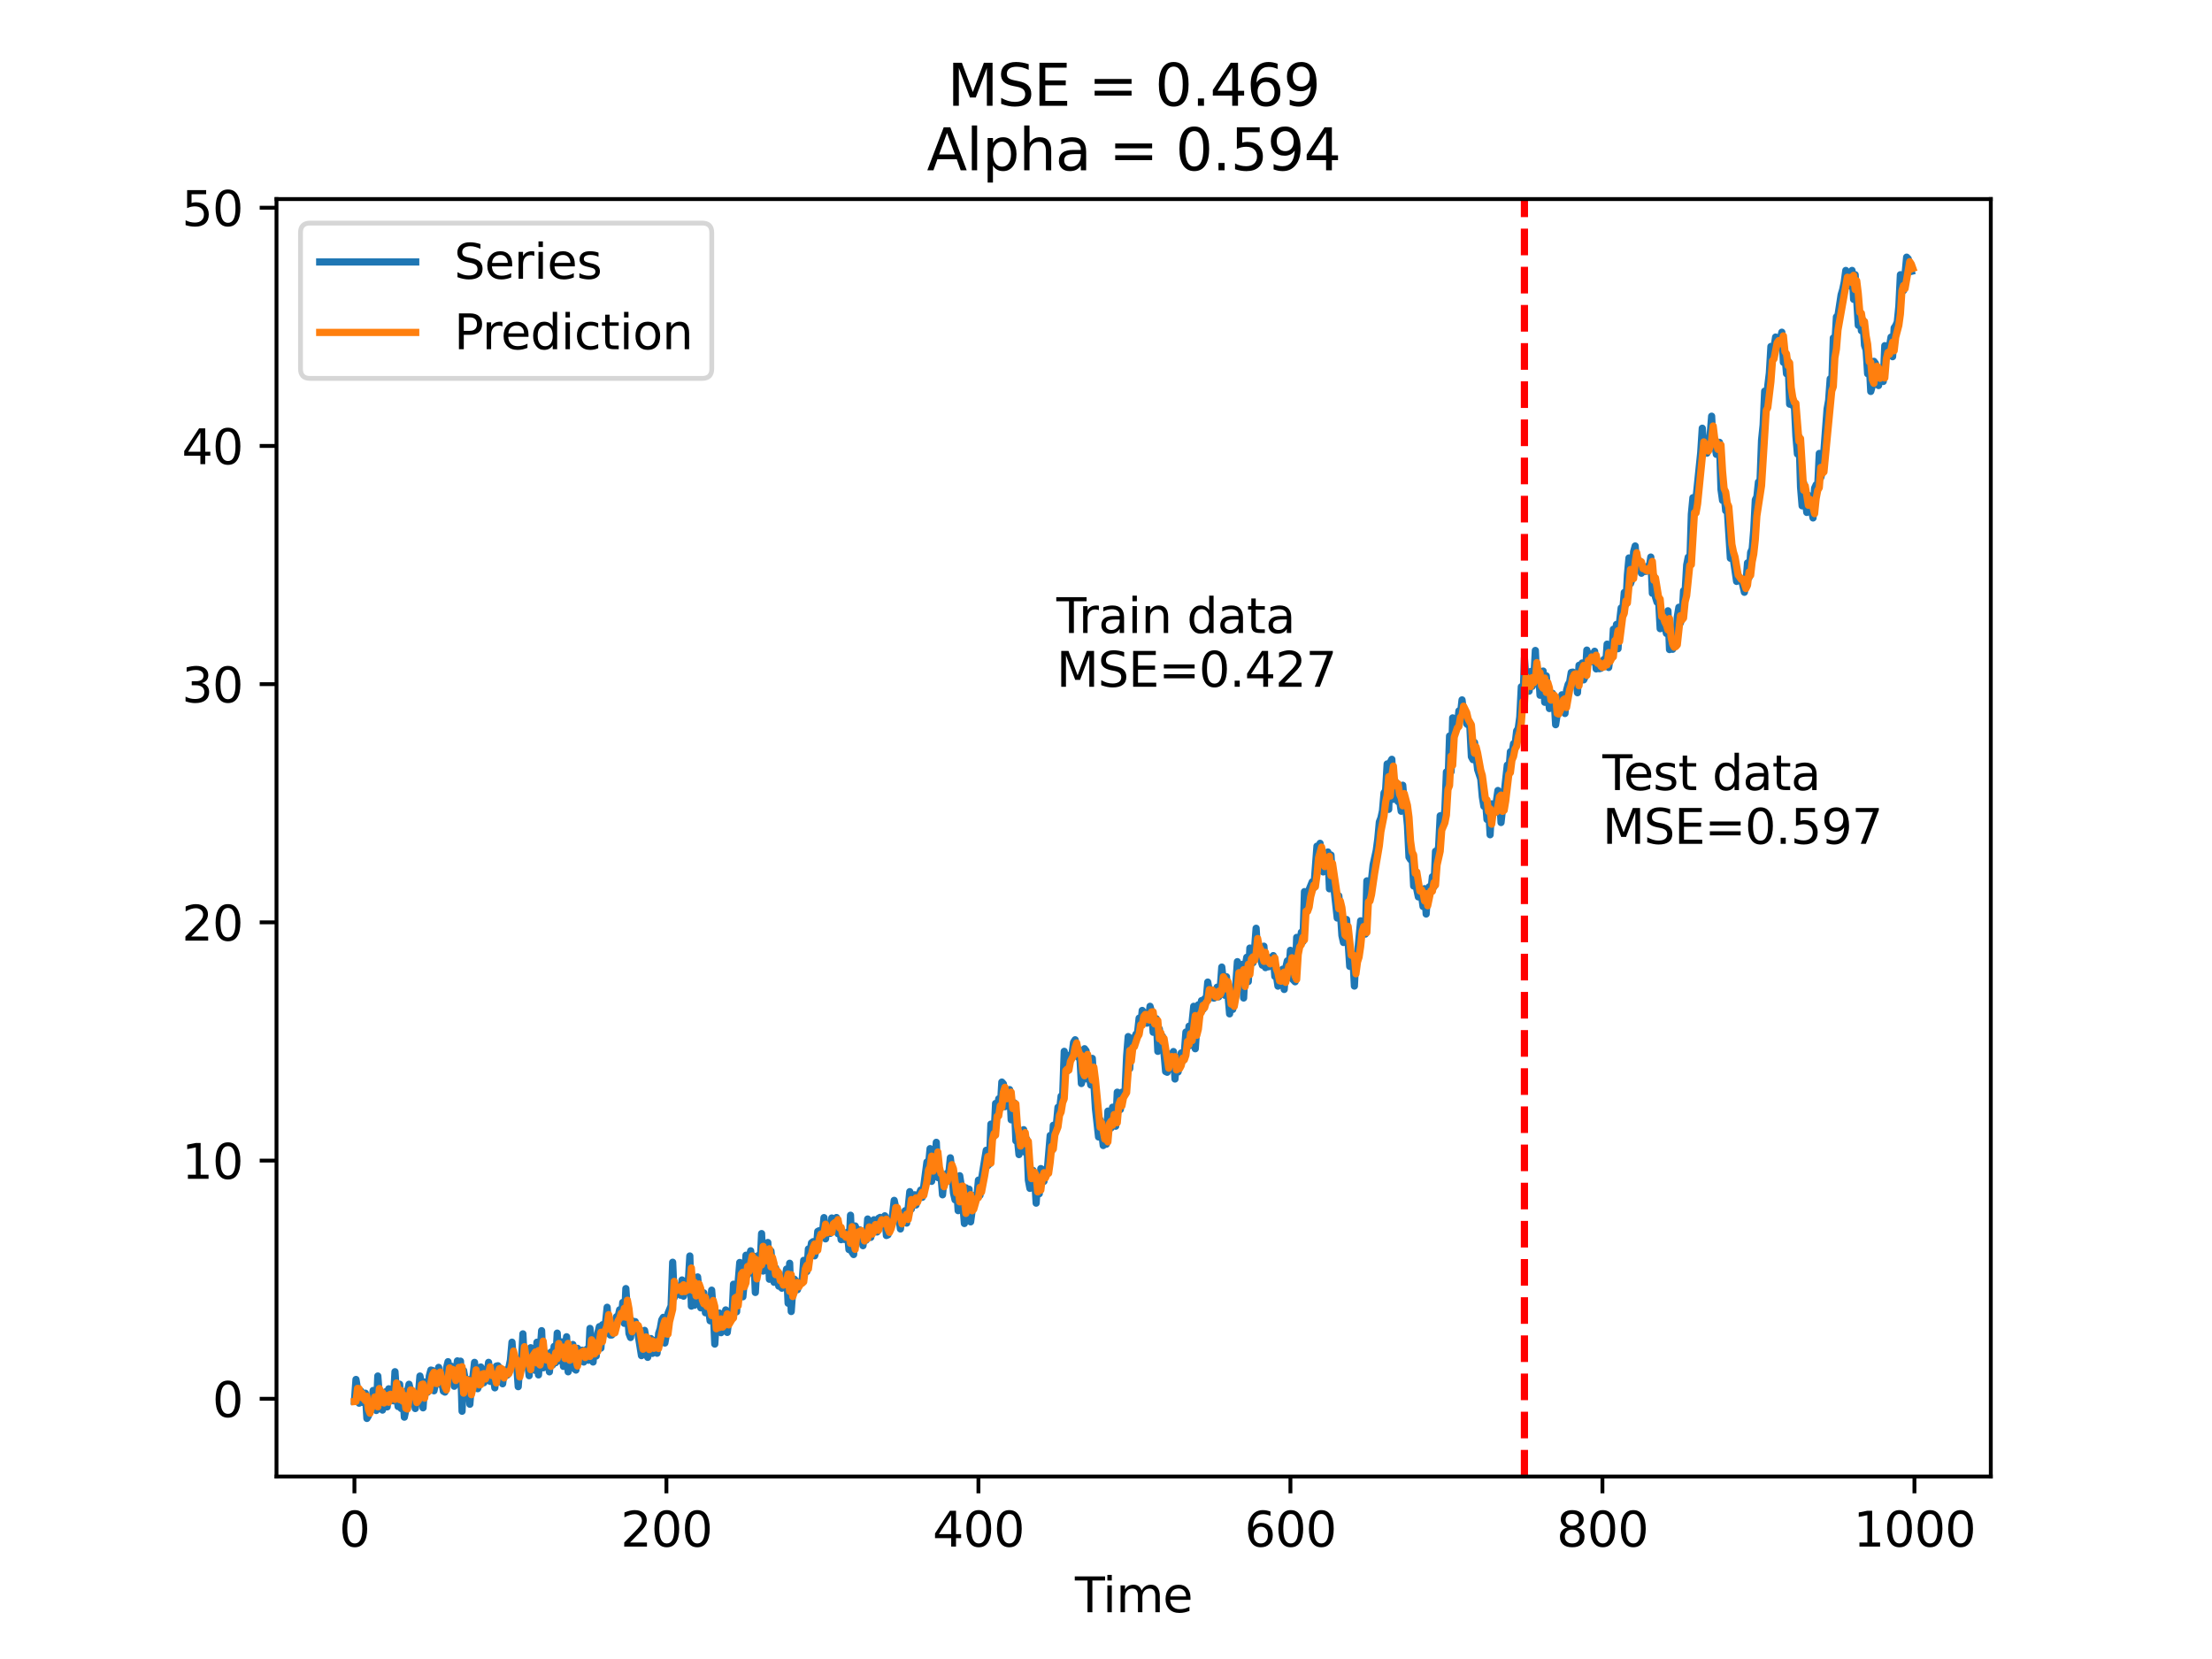 <?xml version="1.0" encoding="utf-8" standalone="no"?>
<!DOCTYPE svg PUBLIC "-//W3C//DTD SVG 1.1//EN"
  "http://www.w3.org/Graphics/SVG/1.1/DTD/svg11.dtd">
<svg xmlns:xlink="http://www.w3.org/1999/xlink" width="460.8pt" height="345.6pt" viewBox="0 0 460.8 345.6" xmlns="http://www.w3.org/2000/svg" version="1.1">
 <defs>
  <style type="text/css">*{stroke-linejoin: round; stroke-linecap: butt}</style>
 </defs>
 <g id="figure_1">
  <g id="patch_1">
   <path d="M 0 345.6 
L 460.8 345.6 
L 460.8 0 
L 0 0 
z
" style="fill: #ffffff"/>
  </g>
  <g id="axes_1">
   <g id="patch_2">
    <path d="M 57.6 307.584 
L 414.72 307.584 
L 414.72 41.472 
L 57.6 41.472 
z
" style="fill: #ffffff"/>
   </g>
   <g id="matplotlib.axis_1">
    <g id="xtick_1">
     <g id="line2d_1">
      <defs>
       <path id="mbcb02aef95" d="M 0 0 
L 0 3.5 
" style="stroke: #000000; stroke-width: 0.8"/>
      </defs>
      <g>
       <use xlink:href="#mbcb02aef95" x="73.833" y="307.584" style="stroke: #000000; stroke-width: 0.8"/>
      </g>
     </g>
     <g id="text_1">
      <!-- 0 -->
      <g transform="translate(70.651 322.182) scale(0.1 -0.1)">
       <defs>
        <path id="DejaVuSans-30" d="M 2034 4250 
Q 1547 4250 1301 3770 
Q 1056 3291 1056 2328 
Q 1056 1369 1301 889 
Q 1547 409 2034 409 
Q 2525 409 2770 889 
Q 3016 1369 3016 2328 
Q 3016 3291 2770 3770 
Q 2525 4250 2034 4250 
z
M 2034 4750 
Q 2819 4750 3233 4129 
Q 3647 3509 3647 2328 
Q 3647 1150 3233 529 
Q 2819 -91 2034 -91 
Q 1250 -91 836 529 
Q 422 1150 422 2328 
Q 422 3509 836 4129 
Q 1250 4750 2034 4750 
z
" transform="scale(0.016)"/>
       </defs>
       <use xlink:href="#DejaVuSans-30"/>
      </g>
     </g>
    </g>
    <g id="xtick_2">
     <g id="line2d_2">
      <g>
       <use xlink:href="#mbcb02aef95" x="138.829" y="307.584" style="stroke: #000000; stroke-width: 0.8"/>
      </g>
     </g>
     <g id="text_2">
      <!-- 200 -->
      <g transform="translate(129.285 322.182) scale(0.1 -0.1)">
       <defs>
        <path id="DejaVuSans-32" d="M 1228 531 
L 3431 531 
L 3431 0 
L 469 0 
L 469 531 
Q 828 903 1448 1529 
Q 2069 2156 2228 2338 
Q 2531 2678 2651 2914 
Q 2772 3150 2772 3378 
Q 2772 3750 2511 3984 
Q 2250 4219 1831 4219 
Q 1534 4219 1204 4116 
Q 875 4013 500 3803 
L 500 4441 
Q 881 4594 1212 4672 
Q 1544 4750 1819 4750 
Q 2544 4750 2975 4387 
Q 3406 4025 3406 3419 
Q 3406 3131 3298 2873 
Q 3191 2616 2906 2266 
Q 2828 2175 2409 1742 
Q 1991 1309 1228 531 
z
" transform="scale(0.016)"/>
       </defs>
       <use xlink:href="#DejaVuSans-32"/>
       <use xlink:href="#DejaVuSans-30" x="63.623"/>
       <use xlink:href="#DejaVuSans-30" x="127.246"/>
      </g>
     </g>
    </g>
    <g id="xtick_3">
     <g id="line2d_3">
      <g>
       <use xlink:href="#mbcb02aef95" x="203.825" y="307.584" style="stroke: #000000; stroke-width: 0.8"/>
      </g>
     </g>
     <g id="text_3">
      <!-- 400 -->
      <g transform="translate(194.281 322.182) scale(0.1 -0.1)">
       <defs>
        <path id="DejaVuSans-34" d="M 2419 4116 
L 825 1625 
L 2419 1625 
L 2419 4116 
z
M 2253 4666 
L 3047 4666 
L 3047 1625 
L 3713 1625 
L 3713 1100 
L 3047 1100 
L 3047 0 
L 2419 0 
L 2419 1100 
L 313 1100 
L 313 1709 
L 2253 4666 
z
" transform="scale(0.016)"/>
       </defs>
       <use xlink:href="#DejaVuSans-34"/>
       <use xlink:href="#DejaVuSans-30" x="63.623"/>
       <use xlink:href="#DejaVuSans-30" x="127.246"/>
      </g>
     </g>
    </g>
    <g id="xtick_4">
     <g id="line2d_4">
      <g>
       <use xlink:href="#mbcb02aef95" x="268.82" y="307.584" style="stroke: #000000; stroke-width: 0.8"/>
      </g>
     </g>
     <g id="text_4">
      <!-- 600 -->
      <g transform="translate(259.277 322.182) scale(0.1 -0.1)">
       <defs>
        <path id="DejaVuSans-36" d="M 2113 2584 
Q 1688 2584 1439 2293 
Q 1191 2003 1191 1497 
Q 1191 994 1439 701 
Q 1688 409 2113 409 
Q 2538 409 2786 701 
Q 3034 994 3034 1497 
Q 3034 2003 2786 2293 
Q 2538 2584 2113 2584 
z
M 3366 4563 
L 3366 3988 
Q 3128 4100 2886 4159 
Q 2644 4219 2406 4219 
Q 1781 4219 1451 3797 
Q 1122 3375 1075 2522 
Q 1259 2794 1537 2939 
Q 1816 3084 2150 3084 
Q 2853 3084 3261 2657 
Q 3669 2231 3669 1497 
Q 3669 778 3244 343 
Q 2819 -91 2113 -91 
Q 1303 -91 875 529 
Q 447 1150 447 2328 
Q 447 3434 972 4092 
Q 1497 4750 2381 4750 
Q 2619 4750 2861 4703 
Q 3103 4656 3366 4563 
z
" transform="scale(0.016)"/>
       </defs>
       <use xlink:href="#DejaVuSans-36"/>
       <use xlink:href="#DejaVuSans-30" x="63.623"/>
       <use xlink:href="#DejaVuSans-30" x="127.246"/>
      </g>
     </g>
    </g>
    <g id="xtick_5">
     <g id="line2d_5">
      <g>
       <use xlink:href="#mbcb02aef95" x="333.816" y="307.584" style="stroke: #000000; stroke-width: 0.8"/>
      </g>
     </g>
     <g id="text_5">
      <!-- 800 -->
      <g transform="translate(324.273 322.182) scale(0.1 -0.1)">
       <defs>
        <path id="DejaVuSans-38" d="M 2034 2216 
Q 1584 2216 1326 1975 
Q 1069 1734 1069 1313 
Q 1069 891 1326 650 
Q 1584 409 2034 409 
Q 2484 409 2743 651 
Q 3003 894 3003 1313 
Q 3003 1734 2745 1975 
Q 2488 2216 2034 2216 
z
M 1403 2484 
Q 997 2584 770 2862 
Q 544 3141 544 3541 
Q 544 4100 942 4425 
Q 1341 4750 2034 4750 
Q 2731 4750 3128 4425 
Q 3525 4100 3525 3541 
Q 3525 3141 3298 2862 
Q 3072 2584 2669 2484 
Q 3125 2378 3379 2068 
Q 3634 1759 3634 1313 
Q 3634 634 3220 271 
Q 2806 -91 2034 -91 
Q 1263 -91 848 271 
Q 434 634 434 1313 
Q 434 1759 690 2068 
Q 947 2378 1403 2484 
z
M 1172 3481 
Q 1172 3119 1398 2916 
Q 1625 2713 2034 2713 
Q 2441 2713 2670 2916 
Q 2900 3119 2900 3481 
Q 2900 3844 2670 4047 
Q 2441 4250 2034 4250 
Q 1625 4250 1398 4047 
Q 1172 3844 1172 3481 
z
" transform="scale(0.016)"/>
       </defs>
       <use xlink:href="#DejaVuSans-38"/>
       <use xlink:href="#DejaVuSans-30" x="63.623"/>
       <use xlink:href="#DejaVuSans-30" x="127.246"/>
      </g>
     </g>
    </g>
    <g id="xtick_6">
     <g id="line2d_6">
      <g>
       <use xlink:href="#mbcb02aef95" x="398.812" y="307.584" style="stroke: #000000; stroke-width: 0.8"/>
      </g>
     </g>
     <g id="text_6">
      <!-- 1000 -->
      <g transform="translate(386.087 322.182) scale(0.1 -0.1)">
       <defs>
        <path id="DejaVuSans-31" d="M 794 531 
L 1825 531 
L 1825 4091 
L 703 3866 
L 703 4441 
L 1819 4666 
L 2450 4666 
L 2450 531 
L 3481 531 
L 3481 0 
L 794 0 
L 794 531 
z
" transform="scale(0.016)"/>
       </defs>
       <use xlink:href="#DejaVuSans-31"/>
       <use xlink:href="#DejaVuSans-30" x="63.623"/>
       <use xlink:href="#DejaVuSans-30" x="127.246"/>
       <use xlink:href="#DejaVuSans-30" x="190.869"/>
      </g>
     </g>
    </g>
    <g id="text_7">
     <!-- Time -->
     <g transform="translate(223.926 335.861) scale(0.1 -0.1)">
      <defs>
       <path id="DejaVuSans-54" d="M -19 4666 
L 3928 4666 
L 3928 4134 
L 2272 4134 
L 2272 0 
L 1638 0 
L 1638 4134 
L -19 4134 
L -19 4666 
z
" transform="scale(0.016)"/>
       <path id="DejaVuSans-69" d="M 603 3500 
L 1178 3500 
L 1178 0 
L 603 0 
L 603 3500 
z
M 603 4863 
L 1178 4863 
L 1178 4134 
L 603 4134 
L 603 4863 
z
" transform="scale(0.016)"/>
       <path id="DejaVuSans-6d" d="M 3328 2828 
Q 3544 3216 3844 3400 
Q 4144 3584 4550 3584 
Q 5097 3584 5394 3201 
Q 5691 2819 5691 2113 
L 5691 0 
L 5113 0 
L 5113 2094 
Q 5113 2597 4934 2840 
Q 4756 3084 4391 3084 
Q 3944 3084 3684 2787 
Q 3425 2491 3425 1978 
L 3425 0 
L 2847 0 
L 2847 2094 
Q 2847 2600 2669 2842 
Q 2491 3084 2119 3084 
Q 1678 3084 1418 2786 
Q 1159 2488 1159 1978 
L 1159 0 
L 581 0 
L 581 3500 
L 1159 3500 
L 1159 2956 
Q 1356 3278 1631 3431 
Q 1906 3584 2284 3584 
Q 2666 3584 2933 3390 
Q 3200 3197 3328 2828 
z
" transform="scale(0.016)"/>
       <path id="DejaVuSans-65" d="M 3597 1894 
L 3597 1613 
L 953 1613 
Q 991 1019 1311 708 
Q 1631 397 2203 397 
Q 2534 397 2845 478 
Q 3156 559 3463 722 
L 3463 178 
Q 3153 47 2828 -22 
Q 2503 -91 2169 -91 
Q 1331 -91 842 396 
Q 353 884 353 1716 
Q 353 2575 817 3079 
Q 1281 3584 2069 3584 
Q 2775 3584 3186 3129 
Q 3597 2675 3597 1894 
z
M 3022 2063 
Q 3016 2534 2758 2815 
Q 2500 3097 2075 3097 
Q 1594 3097 1305 2825 
Q 1016 2553 972 2059 
L 3022 2063 
z
" transform="scale(0.016)"/>
      </defs>
      <use xlink:href="#DejaVuSans-54"/>
      <use xlink:href="#DejaVuSans-69" x="57.959"/>
      <use xlink:href="#DejaVuSans-6d" x="85.742"/>
      <use xlink:href="#DejaVuSans-65" x="183.154"/>
     </g>
    </g>
   </g>
   <g id="matplotlib.axis_2">
    <g id="ytick_1">
     <g id="line2d_7">
      <defs>
       <path id="me5179b328b" d="M 0 0 
L -3.5 0 
" style="stroke: #000000; stroke-width: 0.8"/>
      </defs>
      <g>
       <use xlink:href="#me5179b328b" x="57.6" y="291.391" style="stroke: #000000; stroke-width: 0.8"/>
      </g>
     </g>
     <g id="text_8">
      <!-- 0 -->
      <g transform="translate(44.237 295.19) scale(0.1 -0.1)">
       <use xlink:href="#DejaVuSans-30"/>
      </g>
     </g>
    </g>
    <g id="ytick_2">
     <g id="line2d_8">
      <g>
       <use xlink:href="#me5179b328b" x="57.6" y="241.767" style="stroke: #000000; stroke-width: 0.8"/>
      </g>
     </g>
     <g id="text_9">
      <!-- 10 -->
      <g transform="translate(37.875 245.567) scale(0.1 -0.1)">
       <use xlink:href="#DejaVuSans-31"/>
       <use xlink:href="#DejaVuSans-30" x="63.623"/>
      </g>
     </g>
    </g>
    <g id="ytick_3">
     <g id="line2d_9">
      <g>
       <use xlink:href="#me5179b328b" x="57.6" y="192.144" style="stroke: #000000; stroke-width: 0.8"/>
      </g>
     </g>
     <g id="text_10">
      <!-- 20 -->
      <g transform="translate(37.875 195.943) scale(0.1 -0.1)">
       <use xlink:href="#DejaVuSans-32"/>
       <use xlink:href="#DejaVuSans-30" x="63.623"/>
      </g>
     </g>
    </g>
    <g id="ytick_4">
     <g id="line2d_10">
      <g>
       <use xlink:href="#me5179b328b" x="57.6" y="142.52" style="stroke: #000000; stroke-width: 0.8"/>
      </g>
     </g>
     <g id="text_11">
      <!-- 30 -->
      <g transform="translate(37.875 146.32) scale(0.1 -0.1)">
       <defs>
        <path id="DejaVuSans-33" d="M 2597 2516 
Q 3050 2419 3304 2112 
Q 3559 1806 3559 1356 
Q 3559 666 3084 287 
Q 2609 -91 1734 -91 
Q 1441 -91 1130 -33 
Q 819 25 488 141 
L 488 750 
Q 750 597 1062 519 
Q 1375 441 1716 441 
Q 2309 441 2620 675 
Q 2931 909 2931 1356 
Q 2931 1769 2642 2001 
Q 2353 2234 1838 2234 
L 1294 2234 
L 1294 2753 
L 1863 2753 
Q 2328 2753 2575 2939 
Q 2822 3125 2822 3475 
Q 2822 3834 2567 4026 
Q 2313 4219 1838 4219 
Q 1578 4219 1281 4162 
Q 984 4106 628 3988 
L 628 4550 
Q 988 4650 1302 4700 
Q 1616 4750 1894 4750 
Q 2613 4750 3031 4423 
Q 3450 4097 3450 3541 
Q 3450 3153 3228 2886 
Q 3006 2619 2597 2516 
z
" transform="scale(0.016)"/>
       </defs>
       <use xlink:href="#DejaVuSans-33"/>
       <use xlink:href="#DejaVuSans-30" x="63.623"/>
      </g>
     </g>
    </g>
    <g id="ytick_5">
     <g id="line2d_11">
      <g>
       <use xlink:href="#me5179b328b" x="57.6" y="92.897" style="stroke: #000000; stroke-width: 0.8"/>
      </g>
     </g>
     <g id="text_12">
      <!-- 40 -->
      <g transform="translate(37.875 96.696) scale(0.1 -0.1)">
       <use xlink:href="#DejaVuSans-34"/>
       <use xlink:href="#DejaVuSans-30" x="63.623"/>
      </g>
     </g>
    </g>
    <g id="ytick_6">
     <g id="line2d_12">
      <g>
       <use xlink:href="#me5179b328b" x="57.6" y="43.273" style="stroke: #000000; stroke-width: 0.8"/>
      </g>
     </g>
     <g id="text_13">
      <!-- 50 -->
      <g transform="translate(37.875 47.073) scale(0.1 -0.1)">
       <defs>
        <path id="DejaVuSans-35" d="M 691 4666 
L 3169 4666 
L 3169 4134 
L 1269 4134 
L 1269 2991 
Q 1406 3038 1543 3061 
Q 1681 3084 1819 3084 
Q 2600 3084 3056 2656 
Q 3513 2228 3513 1497 
Q 3513 744 3044 326 
Q 2575 -91 1722 -91 
Q 1428 -91 1123 -41 
Q 819 9 494 109 
L 494 744 
Q 775 591 1075 516 
Q 1375 441 1709 441 
Q 2250 441 2565 725 
Q 2881 1009 2881 1497 
Q 2881 1984 2565 2268 
Q 2250 2553 1709 2553 
Q 1456 2553 1204 2497 
Q 953 2441 691 2322 
L 691 4666 
z
" transform="scale(0.016)"/>
       </defs>
       <use xlink:href="#DejaVuSans-35"/>
       <use xlink:href="#DejaVuSans-30" x="63.623"/>
      </g>
     </g>
    </g>
   </g>
   <g id="line2d_13">
    <path d="M 73.833 291.921 
L 74.158 287.364 
L 74.483 289.313 
L 74.808 292.312 
L 75.133 289.725 
L 75.458 292.141 
L 75.783 292.064 
L 76.108 290.224 
L 76.433 295.488 
L 76.758 294.939 
L 77.083 291.975 
L 77.408 293.019 
L 77.732 289.658 
L 78.057 292.631 
L 78.382 293.83 
L 78.707 286.646 
L 79.032 290.809 
L 79.357 290.058 
L 79.682 293.747 
L 80.332 289.937 
L 80.657 293.079 
L 80.982 289.31 
L 81.307 291.755 
L 81.632 291.015 
L 81.957 291.811 
L 82.282 285.748 
L 82.607 290.4 
L 82.932 293.009 
L 83.257 288.354 
L 83.582 293.424 
L 83.907 289.866 
L 84.232 295.223 
L 84.557 293.618 
L 84.882 289.78 
L 85.207 288.366 
L 85.532 289.687 
L 85.857 290.296 
L 86.182 290.637 
L 86.507 293.423 
L 86.832 291.392 
L 87.157 290.587 
L 87.482 286.649 
L 87.807 288.238 
L 88.132 293.277 
L 88.457 287.908 
L 88.782 289.476 
L 89.107 290.01 
L 89.432 286.627 
L 89.757 285.409 
L 90.082 285.488 
L 90.407 289.726 
L 91.382 284.85 
L 91.707 288.37 
L 92.032 287.573 
L 92.357 289.808 
L 92.682 290 
L 93.007 285.004 
L 93.331 283.661 
L 93.656 287.225 
L 93.981 284.591 
L 94.306 286.23 
L 94.631 288.783 
L 95.281 283.492 
L 95.606 287.462 
L 95.931 283.553 
L 96.256 293.992 
L 96.581 285.501 
L 96.906 287.362 
L 97.231 288.344 
L 97.556 287.383 
L 97.881 292.534 
L 98.206 288.122 
L 98.531 286.647 
L 98.856 283.803 
L 99.181 288.674 
L 99.506 289.293 
L 99.831 288.415 
L 100.156 284.765 
L 100.481 286.073 
L 100.806 288.044 
L 101.131 285.287 
L 101.456 286.143 
L 101.781 283.799 
L 102.106 287.761 
L 102.431 286.65 
L 102.756 286.63 
L 103.081 289.114 
L 103.406 284.581 
L 103.731 284.511 
L 104.381 285.459 
L 104.706 288.267 
L 105.031 285.689 
L 105.356 285.4 
L 105.681 286.456 
L 106.331 283.328 
L 106.656 279.597 
L 106.981 283.797 
L 107.306 283.549 
L 107.631 284.333 
L 107.956 288.871 
L 108.281 284.135 
L 108.606 283.876 
L 108.931 277.863 
L 109.255 284.395 
L 109.58 283.102 
L 109.905 283.86 
L 110.23 286.586 
L 110.555 280.751 
L 110.88 281.611 
L 111.205 281.393 
L 111.53 285.481 
L 111.855 279.605 
L 112.18 286.418 
L 112.83 277.201 
L 113.155 284.942 
L 113.48 283.74 
L 113.805 281.944 
L 114.13 283.306 
L 114.455 285.78 
L 114.78 281.652 
L 115.105 284.364 
L 115.43 280.477 
L 115.755 283.875 
L 116.08 277.71 
L 116.405 283.481 
L 116.73 282.338 
L 117.055 279.54 
L 117.38 284.649 
L 118.03 278.468 
L 118.355 285.772 
L 118.68 281.403 
L 119.005 281.295 
L 119.33 280.075 
L 119.655 285.15 
L 119.98 285.411 
L 120.305 280.875 
L 120.63 281.446 
L 120.955 281.548 
L 121.28 281.267 
L 121.605 283.736 
L 121.93 281.358 
L 122.255 281.055 
L 122.58 283.362 
L 122.905 276.729 
L 123.555 283.735 
L 123.88 278.807 
L 124.205 282.48 
L 124.53 277.708 
L 124.855 276.363 
L 125.179 280.836 
L 125.504 275.962 
L 125.829 276.879 
L 126.154 275.421 
L 126.479 272.324 
L 126.804 277.23 
L 127.129 278.11 
L 127.454 278.102 
L 127.779 277.616 
L 128.104 275.528 
L 128.429 274.288 
L 128.754 274.303 
L 129.079 272.852 
L 129.404 274.85 
L 129.729 271.315 
L 130.054 275.679 
L 130.379 268.433 
L 131.029 277.79 
L 131.354 278.63 
L 131.679 275.123 
L 132.004 277.249 
L 132.329 275.317 
L 132.654 276.317 
L 133.304 280.382 
L 133.629 282.405 
L 134.279 277.14 
L 134.604 278.968 
L 134.929 282.762 
L 135.254 279.343 
L 135.579 278.842 
L 135.904 281.936 
L 136.229 279.222 
L 136.554 279.234 
L 136.879 281.903 
L 137.204 277.785 
L 137.529 276.807 
L 137.854 274.962 
L 138.179 274.419 
L 138.504 279.778 
L 138.829 277.964 
L 139.154 273.599 
L 139.804 272.02 
L 140.129 262.944 
L 140.454 270.309 
L 140.779 268.158 
L 141.103 267.902 
L 141.428 268.001 
L 141.753 269.813 
L 142.078 266.639 
L 142.403 270.017 
L 142.728 268.357 
L 143.053 268.742 
L 143.378 267.205 
L 143.703 261.639 
L 144.028 272.091 
L 144.353 265.932 
L 144.678 271.908 
L 145.003 269.436 
L 145.328 266.002 
L 145.978 272.448 
L 146.303 272.155 
L 146.628 269.328 
L 146.953 273.475 
L 147.278 271.771 
L 147.603 272.824 
L 147.928 275.148 
L 148.253 268.759 
L 148.578 272.99 
L 148.903 279.998 
L 149.228 274.834 
L 149.553 277.166 
L 149.878 273.533 
L 150.203 277.629 
L 151.178 272.878 
L 151.503 277.57 
L 151.828 274.883 
L 152.478 274.32 
L 152.803 267.523 
L 153.453 273.273 
L 153.778 266.932 
L 154.103 262.993 
L 154.428 264.747 
L 154.753 270.146 
L 155.078 266.677 
L 155.403 261.48 
L 155.728 265.589 
L 156.053 262.017 
L 156.378 260.567 
L 156.703 264.256 
L 157.027 261.673 
L 157.352 269.246 
L 157.677 263.535 
L 158.002 261.521 
L 158.327 264.002 
L 158.652 256.974 
L 158.977 264.791 
L 159.302 262.644 
L 159.627 261.621 
L 159.952 258.832 
L 160.277 266.492 
L 160.602 260.608 
L 161.252 267.129 
L 161.577 264.151 
L 161.902 265.391 
L 162.227 267.93 
L 162.552 266.778 
L 162.877 268.358 
L 163.527 266.444 
L 163.852 264.366 
L 164.177 271.494 
L 164.502 263.155 
L 164.827 273.217 
L 165.152 268.577 
L 165.477 266.471 
L 165.802 266.872 
L 166.127 268.667 
L 166.452 267.114 
L 166.777 267.228 
L 167.102 266.816 
L 167.427 262.549 
L 167.752 263.041 
L 168.077 264.896 
L 168.402 260.186 
L 168.727 260.902 
L 169.052 258.912 
L 169.377 258.66 
L 169.702 261.612 
L 170.027 260.328 
L 170.352 256.524 
L 170.677 256.368 
L 171.002 257.507 
L 171.327 256.81 
L 171.652 253.65 
L 171.977 258.08 
L 172.302 255.119 
L 172.627 256.91 
L 172.951 256.943 
L 173.276 253.728 
L 173.601 254.507 
L 173.926 254.677 
L 174.251 253.629 
L 174.576 257.011 
L 174.901 255.578 
L 175.226 258.251 
L 175.551 256.881 
L 175.876 258.198 
L 176.201 257.801 
L 176.526 256.702 
L 176.851 260.31 
L 177.176 253.15 
L 177.501 260.856 
L 177.826 261.345 
L 178.151 255.385 
L 178.476 256.176 
L 178.801 256.43 
L 179.126 256.218 
L 179.451 257.571 
L 179.776 259.501 
L 180.101 256.796 
L 180.426 258.357 
L 180.751 253.94 
L 181.076 256.403 
L 181.401 257.769 
L 181.726 256.211 
L 182.051 254.098 
L 182.376 256.251 
L 182.701 256.649 
L 183.026 253.789 
L 183.351 253.602 
L 183.676 255.316 
L 184.001 255.108 
L 184.326 253.274 
L 184.651 257.381 
L 184.976 257.242 
L 185.626 254.251 
L 185.951 252.947 
L 186.276 250.054 
L 186.601 251.573 
L 186.926 254.067 
L 187.251 253.662 
L 187.576 256.016 
L 187.901 253.449 
L 188.226 253.95 
L 188.55 252.215 
L 188.875 254.798 
L 189.525 248.24 
L 189.85 251.881 
L 190.5 248.886 
L 190.825 251.023 
L 191.15 248.868 
L 191.475 248.765 
L 191.8 247.911 
L 192.125 249.424 
L 193.1 242.057 
L 193.425 242.732 
L 193.75 239.278 
L 194.075 246.099 
L 194.4 241.68 
L 194.725 243.121 
L 195.05 237.963 
L 195.375 245.317 
L 195.7 245.406 
L 196.025 244.917 
L 196.35 248.903 
L 196.675 245.231 
L 197 246.188 
L 197.325 244.385 
L 197.65 244.428 
L 197.975 241.191 
L 198.3 244.095 
L 198.625 248.514 
L 198.95 249.945 
L 199.275 247.116 
L 199.6 252.203 
L 199.925 244.924 
L 200.25 247.017 
L 200.9 254.879 
L 201.225 247.451 
L 201.55 251.152 
L 201.875 247.722 
L 202.2 254.535 
L 202.85 249.705 
L 203.175 248.957 
L 203.5 249.408 
L 203.825 245.836 
L 204.15 249.002 
L 204.474 245.576 
L 205.449 239.624 
L 205.774 242.824 
L 206.099 242.483 
L 206.424 234.172 
L 206.749 235.231 
L 207.074 236.695 
L 207.399 229.864 
L 207.724 232.415 
L 208.049 228.897 
L 208.374 230.925 
L 208.699 225.412 
L 209.024 225.776 
L 209.349 230.536 
L 209.674 227.478 
L 209.999 228.442 
L 210.324 226.981 
L 210.649 233.277 
L 210.974 229.846 
L 211.299 229.733 
L 211.624 237.66 
L 211.949 237.274 
L 212.274 240.523 
L 212.599 237.311 
L 212.924 236.071 
L 213.249 235.333 
L 213.574 240.058 
L 213.899 237.325 
L 214.224 245.83 
L 214.549 247.562 
L 214.874 244.269 
L 215.199 243.818 
L 215.524 245.316 
L 215.849 250.64 
L 216.174 245.804 
L 216.499 248.684 
L 216.824 243.438 
L 217.149 243.63 
L 217.474 246.106 
L 217.799 244.087 
L 218.124 244.296 
L 218.774 236.535 
L 219.099 239.777 
L 219.424 234.413 
L 219.749 235.247 
L 220.074 234.131 
L 220.398 230.659 
L 220.723 231.218 
L 221.048 228.338 
L 221.373 228.339 
L 221.698 219.009 
L 222.023 222.455 
L 222.348 223.102 
L 222.673 219.84 
L 222.998 219.855 
L 223.323 219.54 
L 223.648 217.102 
L 223.973 216.6 
L 224.298 219.87 
L 224.623 220.27 
L 224.948 220.014 
L 225.273 225.721 
L 225.598 224.618 
L 225.923 218.463 
L 226.248 218.893 
L 226.573 224.808 
L 226.898 224.043 
L 227.223 226.021 
L 227.548 220.479 
L 228.198 230.978 
L 228.848 236.853 
L 229.173 233.272 
L 229.823 238.633 
L 230.148 237.093 
L 230.473 238.354 
L 230.798 231.458 
L 231.448 234.983 
L 231.773 230.645 
L 232.098 233.289 
L 232.423 234.605 
L 232.748 227.517 
L 233.073 228.65 
L 233.398 231.138 
L 233.723 227.525 
L 234.048 227.653 
L 234.373 227.305 
L 234.698 219.965 
L 235.023 215.936 
L 235.348 222.605 
L 235.673 216.275 
L 235.998 217.922 
L 236.322 216.272 
L 236.647 215.427 
L 236.972 215.148 
L 237.297 212.097 
L 237.622 213.664 
L 237.947 210.493 
L 238.597 211.408 
L 238.922 213.145 
L 239.247 212.558 
L 239.572 209.629 
L 239.897 210.763 
L 240.222 215.041 
L 240.547 213.065 
L 240.872 212.208 
L 241.197 219.018 
L 241.522 214.35 
L 241.847 218.161 
L 242.172 215.895 
L 242.822 223.216 
L 243.147 223.374 
L 243.472 219.716 
L 243.797 219.58 
L 244.122 222.739 
L 244.447 219.055 
L 244.772 224.778 
L 245.097 220.705 
L 245.422 223.306 
L 246.072 219.349 
L 246.397 221.025 
L 246.722 219.179 
L 247.047 214.987 
L 247.372 218.114 
L 247.697 213.764 
L 248.022 217.767 
L 248.347 212.766 
L 248.672 209.625 
L 248.997 218.476 
L 249.647 209.309 
L 249.972 210.523 
L 250.297 208.442 
L 250.622 210.277 
L 250.947 208.054 
L 251.272 208.223 
L 251.597 204.582 
L 251.922 206.565 
L 252.246 206.142 
L 252.571 207.846 
L 252.896 207.93 
L 253.221 207.731 
L 253.546 205.649 
L 253.871 207.661 
L 254.196 205.894 
L 254.521 201.456 
L 255.171 207.343 
L 255.496 203.471 
L 256.146 211.21 
L 256.471 208.428 
L 256.796 210.288 
L 257.121 206.184 
L 257.446 204.879 
L 257.771 200.33 
L 258.096 203.201 
L 258.421 204.045 
L 258.746 200.908 
L 259.071 207.904 
L 259.396 201.283 
L 259.721 199.416 
L 260.046 204.483 
L 260.371 197.497 
L 261.021 200.563 
L 261.346 197.66 
L 261.671 193.371 
L 261.996 198.411 
L 262.321 198.192 
L 262.646 199.982 
L 262.971 201.072 
L 263.296 197.109 
L 263.621 201.577 
L 263.946 199.627 
L 264.271 201.399 
L 264.596 199.479 
L 264.921 200.322 
L 265.246 199.069 
L 265.571 203.395 
L 265.896 203.259 
L 266.221 205.433 
L 266.546 204.457 
L 266.871 202.684 
L 267.196 201.908 
L 267.521 206.123 
L 267.846 201.595 
L 268.17 200.165 
L 268.495 202.13 
L 268.82 197.97 
L 269.145 203.861 
L 269.795 204.525 
L 270.12 195.271 
L 270.445 196.103 
L 270.77 196.498 
L 271.095 194.208 
L 271.42 196.169 
L 271.745 185.737 
L 272.07 189.896 
L 272.395 188.367 
L 272.72 185.297 
L 273.37 183.689 
L 273.695 184.948 
L 274.345 176.264 
L 274.67 176.841 
L 274.995 175.676 
L 275.32 180.563 
L 275.645 181.639 
L 275.97 179.611 
L 276.295 179.5 
L 276.62 177.48 
L 276.945 185.157 
L 277.27 178.115 
L 277.595 183.423 
L 277.92 185.355 
L 278.57 191.246 
L 278.895 186.611 
L 279.22 189.998 
L 279.545 194.885 
L 279.87 196.341 
L 280.195 195.307 
L 280.52 191.548 
L 281.17 201.32 
L 281.495 198.83 
L 281.82 199.282 
L 282.145 205.418 
L 282.47 198.706 
L 282.795 198.706 
L 283.445 191.82 
L 283.769 192.339 
L 284.094 194.274 
L 284.419 194.593 
L 284.744 183.497 
L 285.069 187.594 
L 285.719 183.141 
L 286.044 180.149 
L 286.694 177.174 
L 287.019 174.745 
L 287.344 171.219 
L 287.669 170.389 
L 287.994 168.902 
L 288.319 165.187 
L 288.644 164.656 
L 288.969 159.143 
L 289.294 168.603 
L 289.619 158.779 
L 289.944 158.177 
L 290.269 166.515 
L 290.594 162.636 
L 290.919 163.424 
L 291.244 166.994 
L 291.569 166.69 
L 291.894 169.002 
L 292.219 163.579 
L 292.544 167.44 
L 292.869 168.554 
L 293.194 171.934 
L 293.519 178.564 
L 293.844 179.077 
L 294.169 178.503 
L 294.494 184.576 
L 294.819 181.443 
L 295.144 185.278 
L 295.469 186.849 
L 295.794 185.127 
L 296.119 186.472 
L 296.444 188.844 
L 296.769 185.124 
L 297.094 190.407 
L 297.419 185.591 
L 297.744 184.721 
L 298.069 185.726 
L 298.394 182.625 
L 298.719 184.751 
L 299.044 177.334 
L 299.369 177.868 
L 299.693 176.33 
L 300.018 169.938 
L 300.343 171.724 
L 300.668 170.881 
L 300.993 168.678 
L 301.318 160.805 
L 301.643 163.088 
L 301.968 153.308 
L 302.293 160.765 
L 302.618 149.547 
L 302.943 151.639 
L 303.268 151.082 
L 303.593 151.162 
L 303.918 148.089 
L 304.243 148.748 
L 304.568 145.798 
L 304.893 148.43 
L 305.218 148.802 
L 305.543 150.804 
L 306.193 151.284 
L 306.518 157.648 
L 306.843 158.249 
L 307.168 154.662 
L 307.818 160.316 
L 308.468 162.276 
L 308.793 165.992 
L 309.118 167.966 
L 309.443 166.767 
L 309.768 170.708 
L 310.093 168.081 
L 310.418 173.898 
L 310.743 167.453 
L 311.068 168.914 
L 311.393 169.274 
L 312.043 164.673 
L 312.368 165.384 
L 312.693 171.35 
L 313.668 162.326 
L 313.993 159.391 
L 314.318 160.687 
L 314.643 156.593 
L 314.968 157.093 
L 315.293 154.922 
L 315.617 155.136 
L 315.942 152.26 
L 316.267 151.756 
L 316.592 149.387 
L 316.917 143.064 
L 317.242 146.911 
L 317.567 137.077 
L 317.892 141.617 
L 318.217 141.799 
L 318.542 143.983 
L 318.867 139.886 
L 319.192 142.985 
L 319.517 141.336 
L 319.842 135.502 
L 320.167 142.42 
L 320.492 139.75 
L 320.817 144.836 
L 321.142 143.714 
L 321.467 139.792 
L 321.792 146.3 
L 322.117 140.784 
L 322.767 147.605 
L 323.092 144.999 
L 323.417 144.424 
L 323.742 145.466 
L 324.067 150.971 
L 324.392 148.838 
L 324.717 147.498 
L 325.042 146.815 
L 325.367 144.739 
L 325.692 145.397 
L 326.017 148.633 
L 326.342 143.794 
L 326.667 142.591 
L 326.992 142.053 
L 327.317 140.079 
L 327.642 140.011 
L 327.967 140.275 
L 328.292 140.954 
L 328.617 144.311 
L 328.942 138.589 
L 329.267 138.669 
L 329.592 138.111 
L 329.917 141.629 
L 330.242 140.895 
L 330.567 135.425 
L 330.892 138.03 
L 331.217 136.195 
L 331.541 137.82 
L 331.866 137.858 
L 332.191 135.669 
L 332.516 139.348 
L 332.841 137.889 
L 333.166 139.306 
L 333.491 139.222 
L 333.816 138.833 
L 334.141 137.358 
L 334.466 138.846 
L 334.791 134.186 
L 335.116 139.05 
L 335.441 136.701 
L 335.766 136.61 
L 336.091 131.085 
L 336.416 133.224 
L 336.741 130.075 
L 337.066 135.142 
L 337.391 129.528 
L 337.716 126.647 
L 338.041 127.266 
L 338.366 123.417 
L 338.691 125.933 
L 339.016 119.768 
L 339.341 116.228 
L 339.666 121.579 
L 339.991 120.637 
L 340.316 114.908 
L 340.641 113.732 
L 340.966 118.258 
L 341.616 116.863 
L 341.941 119.414 
L 342.266 118.489 
L 342.591 119.046 
L 342.916 119.014 
L 343.241 117.948 
L 343.566 118.215 
L 343.891 116.044 
L 344.216 123.599 
L 344.541 120.017 
L 344.866 124.402 
L 345.191 125.443 
L 345.516 125.096 
L 345.841 130.968 
L 346.166 128.568 
L 346.491 130.322 
L 346.816 130.578 
L 347.141 131.959 
L 347.465 127.239 
L 347.79 135.32 
L 348.115 135.189 
L 348.44 135.261 
L 349.09 134.067 
L 349.415 128.456 
L 349.74 126.5 
L 350.065 129.769 
L 350.39 128.478 
L 350.715 123.06 
L 351.04 123.205 
L 351.365 117.696 
L 351.69 116.062 
L 352.015 117.538 
L 352.34 107.109 
L 352.665 103.676 
L 352.99 106.896 
L 354.29 94.301 
L 354.615 89.204 
L 354.94 93.208 
L 355.265 93.674 
L 355.59 94.407 
L 356.24 90.794 
L 356.565 86.696 
L 356.89 93.241 
L 357.215 92.562 
L 357.54 94.643 
L 358.19 92.141 
L 358.515 101.965 
L 358.84 104.257 
L 359.165 102.949 
L 359.49 106.39 
L 359.815 106.03 
L 360.465 116.294 
L 360.79 116.083 
L 361.115 116.707 
L 361.765 121.122 
L 362.09 120.67 
L 362.415 120.958 
L 362.74 120.56 
L 363.389 123.382 
L 363.714 121.453 
L 364.039 117.26 
L 364.364 120.327 
L 364.689 115.071 
L 365.014 114.325 
L 365.339 110.361 
L 365.664 104.115 
L 365.989 103.493 
L 366.314 100.415 
L 366.639 100.412 
L 366.964 91.701 
L 367.289 88.534 
L 367.614 81.481 
L 367.939 84.511 
L 368.264 80.345 
L 368.589 77.703 
L 368.914 72.174 
L 369.239 74.462 
L 369.889 70.213 
L 370.214 70.649 
L 370.539 72.047 
L 371.189 69.206 
L 371.514 75.483 
L 371.839 74.036 
L 372.164 77.857 
L 372.489 75.189 
L 372.814 84.198 
L 373.139 84.245 
L 373.464 84.481 
L 373.789 84.15 
L 374.114 90.813 
L 374.439 94.581 
L 374.764 90.969 
L 375.089 101.487 
L 375.414 105.379 
L 375.739 100.589 
L 376.064 104.369 
L 376.389 106.752 
L 376.714 103.182 
L 377.689 107.9 
L 378.014 101.687 
L 378.339 100.985 
L 378.664 101.231 
L 378.989 94.46 
L 379.313 99.459 
L 379.638 98.099 
L 380.613 85.2 
L 380.938 83.391 
L 381.263 78.91 
L 381.588 79.935 
L 381.913 70.398 
L 382.238 71.488 
L 382.563 66.012 
L 382.888 65.669 
L 383.538 61.404 
L 383.863 60.317 
L 384.188 58.771 
L 384.513 56.337 
L 384.838 58.748 
L 385.163 57.4 
L 385.488 59.612 
L 385.813 56.332 
L 386.138 62.359 
L 386.463 57.215 
L 387.113 67.775 
L 387.438 65.365 
L 387.763 68.9 
L 388.088 66.678 
L 388.413 71.922 
L 388.738 72.891 
L 389.063 77.861 
L 389.388 75.554 
L 389.713 81.547 
L 390.038 80.378 
L 390.363 75.27 
L 390.688 75.694 
L 391.013 76.843 
L 391.338 80.317 
L 391.663 77.82 
L 391.988 77.266 
L 392.313 79.47 
L 392.638 72.004 
L 392.963 72.516 
L 393.288 74.043 
L 393.938 70.221 
L 394.263 74.303 
L 394.588 68.308 
L 394.912 67.834 
L 395.237 67.09 
L 395.562 63.809 
L 395.887 57.227 
L 396.537 60.541 
L 397.187 53.568 
L 397.512 53.906 
L 398.162 56.534 
L 398.162 56.534 
" clip-path="url(#p0f834e2270)" style="fill: none; stroke: #1f77b4; stroke-width: 1.5; stroke-linecap: square"/>
   </g>
   <g id="line2d_14">
    <path d="M 73.833 291.972 
L 74.158 291.942 
L 74.483 289.224 
L 74.808 289.277 
L 75.133 291.079 
L 75.458 290.275 
L 75.783 291.383 
L 76.108 291.787 
L 76.433 290.859 
L 76.758 293.607 
L 77.083 294.397 
L 77.408 292.96 
L 77.732 292.995 
L 78.057 291.014 
L 78.707 293.075 
L 79.032 289.259 
L 79.357 290.179 
L 79.682 290.107 
L 80.007 292.268 
L 80.332 291.847 
L 80.657 290.713 
L 80.982 292.118 
L 81.307 290.451 
L 81.632 291.225 
L 81.957 291.1 
L 82.282 291.522 
L 82.607 288.095 
L 82.932 289.463 
L 83.257 291.568 
L 83.582 289.66 
L 83.907 291.894 
L 84.232 290.69 
L 84.557 293.381 
L 84.882 293.521 
L 85.532 289.559 
L 85.857 289.635 
L 86.507 290.389 
L 86.832 292.19 
L 87.157 291.716 
L 87.482 291.046 
L 87.807 288.436 
L 88.132 288.318 
L 88.457 291.262 
L 88.782 289.271 
L 89.107 289.392 
L 89.432 289.759 
L 90.082 286.421 
L 90.407 285.867 
L 90.732 288.158 
L 91.057 288.224 
L 91.382 287.233 
L 91.707 285.818 
L 92.032 287.333 
L 92.357 287.476 
L 92.682 288.86 
L 93.007 289.537 
L 93.656 284.955 
L 93.981 286.303 
L 94.306 285.287 
L 94.631 285.847 
L 94.956 287.59 
L 95.281 286.852 
L 95.606 284.858 
L 95.931 286.404 
L 96.256 284.712 
L 96.581 290.22 
L 96.906 287.419 
L 97.231 287.385 
L 97.556 287.954 
L 97.881 287.615 
L 98.206 290.535 
L 98.856 287.645 
L 99.181 285.364 
L 99.506 287.329 
L 99.831 288.495 
L 100.156 288.447 
L 100.481 286.262 
L 100.806 286.15 
L 101.131 287.274 
L 101.456 286.094 
L 101.781 286.123 
L 102.106 284.744 
L 102.431 286.535 
L 103.081 286.619 
L 103.406 288.1 
L 103.731 286.011 
L 104.056 285.121 
L 104.381 285.048 
L 104.706 285.292 
L 105.031 287.058 
L 105.356 286.245 
L 105.681 285.743 
L 106.006 286.166 
L 106.331 285.351 
L 106.656 284.15 
L 106.981 281.447 
L 107.306 282.842 
L 107.631 283.261 
L 107.956 283.898 
L 108.281 286.85 
L 108.606 285.238 
L 108.931 284.429 
L 109.255 280.532 
L 109.58 282.825 
L 109.905 282.989 
L 110.23 283.506 
L 110.555 285.334 
L 110.88 282.614 
L 111.53 281.647 
L 111.855 283.923 
L 112.18 281.36 
L 112.505 284.362 
L 112.83 282.564 
L 113.155 279.381 
L 113.48 282.682 
L 113.805 283.31 
L 114.13 282.499 
L 114.455 282.978 
L 114.78 284.641 
L 115.105 282.867 
L 115.43 283.756 
L 115.755 281.809 
L 116.08 283.035 
L 116.405 279.874 
L 116.73 282.015 
L 117.055 282.207 
L 117.38 280.624 
L 117.705 283.013 
L 118.03 281.867 
L 118.355 279.85 
L 118.68 283.365 
L 119.005 282.201 
L 119.33 281.663 
L 119.655 280.72 
L 119.98 283.35 
L 120.305 284.573 
L 120.63 282.378 
L 120.955 281.825 
L 121.605 281.427 
L 121.93 282.797 
L 122.255 281.943 
L 122.58 281.416 
L 122.905 282.571 
L 123.23 279.103 
L 123.555 279.583 
L 123.88 282.048 
L 124.205 280.124 
L 124.53 281.522 
L 125.179 277.54 
L 125.504 279.496 
L 125.829 277.399 
L 126.154 277.09 
L 126.479 276.099 
L 126.804 273.858 
L 127.454 277.196 
L 127.779 277.734 
L 128.104 277.664 
L 128.754 275.145 
L 129.079 274.645 
L 129.404 273.581 
L 129.729 274.334 
L 130.054 272.542 
L 130.379 274.404 
L 130.704 270.86 
L 131.029 272.632 
L 131.354 275.694 
L 131.679 277.437 
L 132.004 276.063 
L 132.329 276.767 
L 132.654 275.906 
L 132.979 276.15 
L 133.304 277.291 
L 133.954 281.072 
L 134.279 280.487 
L 134.604 278.5 
L 134.929 278.778 
L 135.254 281.143 
L 135.904 279.343 
L 136.229 280.882 
L 136.554 279.897 
L 136.879 279.503 
L 137.204 280.928 
L 137.854 277.723 
L 138.179 276.084 
L 138.504 275.096 
L 138.829 277.875 
L 139.154 277.928 
L 139.479 275.358 
L 140.129 272.764 
L 140.454 266.935 
L 140.779 268.938 
L 141.428 268.135 
L 141.753 268.055 
L 142.078 269.099 
L 142.403 267.639 
L 142.728 269.05 
L 143.053 268.639 
L 143.378 268.7 
L 143.703 267.813 
L 144.028 264.148 
L 144.353 268.863 
L 144.678 267.123 
L 145.003 269.963 
L 145.328 269.65 
L 145.653 267.485 
L 145.978 268.414 
L 146.303 270.808 
L 146.628 271.607 
L 146.953 270.255 
L 147.278 272.166 
L 147.603 271.932 
L 147.928 272.461 
L 148.253 274.056 
L 148.578 270.912 
L 148.903 272.145 
L 149.228 276.806 
L 149.553 275.635 
L 149.878 276.544 
L 150.203 274.757 
L 150.528 276.462 
L 150.853 276.098 
L 151.503 273.704 
L 151.828 275.999 
L 152.478 274.898 
L 152.803 274.555 
L 153.128 270.381 
L 153.453 270.18 
L 153.778 272.016 
L 154.428 265.434 
L 154.753 265.026 
L 155.078 268.065 
L 155.403 267.241 
L 155.728 263.821 
L 156.053 264.871 
L 156.703 261.628 
L 157.027 263.188 
L 157.352 262.289 
L 157.677 266.418 
L 158.327 262.816 
L 158.652 263.52 
L 158.977 259.634 
L 159.302 262.695 
L 159.627 262.665 
L 159.952 262.045 
L 160.277 260.138 
L 160.602 263.91 
L 160.927 261.95 
L 161.252 263.203 
L 161.577 265.533 
L 161.902 264.713 
L 162.227 265.116 
L 162.552 266.786 
L 162.877 266.781 
L 163.202 267.717 
L 163.527 267.59 
L 163.852 266.909 
L 164.177 265.4 
L 164.502 269.017 
L 164.827 265.538 
L 165.152 270.096 
L 165.477 269.194 
L 165.802 267.578 
L 166.127 267.159 
L 166.452 268.054 
L 166.777 267.496 
L 167.102 267.337 
L 167.427 267.028 
L 167.752 264.369 
L 168.077 263.581 
L 168.402 264.361 
L 168.727 261.883 
L 169.052 261.301 
L 169.377 259.883 
L 169.702 259.157 
L 170.027 260.615 
L 170.352 260.444 
L 170.677 258.117 
L 171.002 257.079 
L 171.327 257.333 
L 171.652 257.022 
L 171.977 255.02 
L 172.302 256.837 
L 172.627 255.817 
L 172.951 256.466 
L 173.276 256.749 
L 173.601 254.956 
L 173.926 254.689 
L 174.251 254.682 
L 174.576 254.057 
L 174.901 255.81 
L 175.226 255.673 
L 175.551 257.203 
L 175.876 257.012 
L 176.201 257.716 
L 176.526 257.766 
L 176.851 257.134 
L 177.176 259.02 
L 177.501 255.535 
L 177.826 258.693 
L 178.151 260.267 
L 178.476 257.369 
L 178.801 256.661 
L 179.451 256.342 
L 179.776 257.072 
L 180.101 258.514 
L 180.426 257.494 
L 180.751 258.006 
L 181.076 255.593 
L 181.401 256.074 
L 181.726 257.08 
L 182.051 256.564 
L 182.376 255.1 
L 183.026 256.297 
L 183.351 254.808 
L 183.676 254.092 
L 184.001 254.819 
L 184.326 254.99 
L 184.651 253.972 
L 184.976 255.995 
L 185.301 256.735 
L 185.626 256.009 
L 186.276 253.767 
L 186.601 251.563 
L 186.926 251.569 
L 187.251 253.052 
L 187.576 253.414 
L 187.901 254.958 
L 188.226 254.062 
L 188.55 253.996 
L 188.875 252.939 
L 189.2 254.042 
L 189.525 252.315 
L 189.85 249.896 
L 190.175 251.074 
L 190.5 250.514 
L 190.825 249.548 
L 191.15 250.424 
L 191.475 249.5 
L 191.8 249.064 
L 192.125 248.379 
L 192.45 249 
L 193.1 246.103 
L 193.425 243.701 
L 193.75 243.126 
L 194.075 240.842 
L 194.4 243.963 
L 194.725 242.607 
L 195.05 242.912 
L 195.375 239.974 
L 195.7 243.146 
L 196.025 244.487 
L 196.35 244.743 
L 196.675 247.212 
L 197 246.036 
L 197.325 246.126 
L 197.65 245.092 
L 197.975 244.698 
L 198.3 242.616 
L 198.625 243.494 
L 199.275 248.534 
L 199.6 247.693 
L 199.925 250.37 
L 200.25 247.137 
L 200.575 247.066 
L 201.225 252.773 
L 201.55 249.614 
L 201.875 250.527 
L 202.2 248.862 
L 202.525 252.229 
L 202.85 251.92 
L 203.5 249.627 
L 203.825 249.497 
L 204.15 247.324 
L 204.474 248.32 
L 205.124 244.92 
L 205.774 240.938 
L 206.099 242.057 
L 206.424 242.31 
L 206.749 237.48 
L 207.074 236.145 
L 207.399 236.471 
L 207.724 232.549 
L 208.049 232.469 
L 208.374 230.349 
L 208.699 230.691 
L 209.024 227.558 
L 209.349 226.5 
L 209.674 228.896 
L 209.999 228.054 
L 210.324 228.284 
L 210.649 227.511 
L 210.974 230.933 
L 211.299 230.288 
L 211.624 229.958 
L 211.949 234.53 
L 212.274 236.159 
L 212.599 238.749 
L 213.574 235.934 
L 213.899 238.382 
L 214.224 237.754 
L 214.549 242.548 
L 214.874 245.524 
L 215.524 244.208 
L 215.849 244.866 
L 216.174 248.293 
L 216.499 246.816 
L 216.824 247.925 
L 217.149 245.261 
L 217.474 244.293 
L 217.799 245.369 
L 218.124 244.608 
L 218.449 244.423 
L 218.774 242.103 
L 219.099 238.798 
L 219.424 239.379 
L 219.749 236.431 
L 220.398 234.78 
L 220.723 232.334 
L 221.048 231.672 
L 221.373 229.693 
L 221.698 228.889 
L 222.023 223.025 
L 222.348 222.687 
L 222.673 222.933 
L 222.998 221.097 
L 223.648 219.873 
L 223.973 218.228 
L 224.298 217.262 
L 224.623 218.81 
L 224.948 219.677 
L 225.273 219.877 
L 225.598 223.346 
L 225.923 224.101 
L 226.248 220.754 
L 226.573 219.65 
L 226.898 222.712 
L 227.223 223.502 
L 227.548 224.997 
L 227.873 222.315 
L 228.198 224.882 
L 229.173 234.831 
L 229.498 233.906 
L 230.148 237.315 
L 230.473 237.183 
L 230.798 237.878 
L 231.123 234.067 
L 231.448 233.564 
L 231.773 234.406 
L 232.098 232.174 
L 232.423 232.836 
L 232.748 233.886 
L 233.073 230.105 
L 233.398 229.242 
L 233.723 230.367 
L 234.048 228.68 
L 234.698 227.616 
L 235.348 218.837 
L 235.673 221.074 
L 235.998 218.225 
L 236.322 218.045 
L 236.972 216.063 
L 237.297 215.52 
L 237.622 213.488 
L 237.947 213.592 
L 238.272 211.752 
L 238.597 211.322 
L 238.922 211.373 
L 239.247 212.425 
L 239.572 212.504 
L 239.897 210.798 
L 240.222 210.777 
L 240.547 213.308 
L 240.872 213.164 
L 241.197 212.597 
L 241.522 216.408 
L 241.847 215.187 
L 242.172 216.952 
L 242.497 216.324 
L 243.472 222.527 
L 243.797 220.858 
L 244.122 220.1 
L 244.447 221.666 
L 244.772 220.116 
L 245.097 222.883 
L 245.422 221.59 
L 245.747 222.609 
L 246.072 221.985 
L 246.397 220.42 
L 246.722 220.779 
L 247.047 219.829 
L 247.372 216.955 
L 247.697 217.643 
L 248.022 215.34 
L 248.347 216.781 
L 248.997 211.565 
L 249.322 215.667 
L 249.647 214.378 
L 249.972 211.369 
L 250.297 210.867 
L 250.622 209.428 
L 250.947 209.932 
L 251.272 208.817 
L 251.597 208.464 
L 251.922 206.16 
L 252.246 206.4 
L 252.571 206.247 
L 252.896 207.196 
L 253.221 207.632 
L 253.546 207.691 
L 253.871 206.479 
L 254.196 207.18 
L 254.521 206.417 
L 254.846 203.472 
L 255.171 204.035 
L 255.496 205.999 
L 255.821 204.498 
L 256.146 206.184 
L 256.471 209.167 
L 256.796 208.729 
L 257.121 209.654 
L 257.771 205.982 
L 258.096 202.627 
L 258.421 202.968 
L 258.746 203.607 
L 259.071 202.005 
L 259.396 205.507 
L 260.046 200.873 
L 260.371 203.015 
L 260.696 199.74 
L 261.021 199.339 
L 261.346 200.065 
L 261.671 198.638 
L 261.996 195.511 
L 262.321 197.233 
L 262.646 197.802 
L 263.296 200.269 
L 263.621 198.393 
L 263.946 200.283 
L 264.271 199.894 
L 264.596 200.787 
L 264.921 200.011 
L 265.246 200.196 
L 265.571 199.527 
L 265.896 201.823 
L 266.221 202.676 
L 266.546 204.312 
L 266.871 204.398 
L 267.521 202.506 
L 267.846 204.653 
L 268.495 201.251 
L 268.82 201.773 
L 269.145 199.515 
L 269.47 202.095 
L 269.795 203.338 
L 270.12 204.043 
L 270.445 198.836 
L 270.77 197.214 
L 271.095 196.789 
L 271.42 195.257 
L 271.745 195.798 
L 272.07 189.826 
L 272.395 189.868 
L 272.72 188.977 
L 273.045 186.792 
L 273.695 184.38 
L 274.02 184.718 
L 274.345 182.336 
L 274.67 178.732 
L 275.32 176.462 
L 275.97 180.524 
L 276.295 179.982 
L 276.62 179.696 
L 276.945 178.381 
L 277.27 182.403 
L 277.595 179.858 
L 278.57 186.478 
L 278.895 189.308 
L 279.22 187.707 
L 279.545 189.067 
L 280.195 194.788 
L 280.52 195.096 
L 280.845 192.99 
L 281.495 198.994 
L 281.82 198.897 
L 282.145 199.125 
L 282.47 202.86 
L 282.795 200.395 
L 283.12 199.392 
L 283.445 197.191 
L 283.769 194.003 
L 284.094 193.015 
L 284.744 194.255 
L 285.069 187.869 
L 285.394 187.706 
L 285.719 186.353 
L 286.369 181.895 
L 287.344 176.183 
L 287.669 173.237 
L 288.319 169.977 
L 288.644 167.134 
L 288.969 165.663 
L 289.294 161.793 
L 289.619 165.835 
L 289.944 161.647 
L 290.269 159.587 
L 290.594 163.7 
L 290.919 163.068 
L 291.244 163.28 
L 291.569 165.485 
L 291.894 166.2 
L 292.219 167.863 
L 292.544 165.32 
L 293.194 167.751 
L 293.519 170.234 
L 293.844 175.178 
L 294.169 177.492 
L 294.494 178.093 
L 294.819 181.941 
L 295.144 181.645 
L 295.794 185.611 
L 296.119 185.324 
L 296.444 186.005 
L 296.769 187.691 
L 297.094 186.167 
L 297.419 188.684 
L 298.069 185.586 
L 298.394 185.669 
L 298.719 183.862 
L 299.044 184.39 
L 299.369 180.201 
L 300.018 177.34 
L 300.343 172.946 
L 300.993 171.425 
L 301.318 169.794 
L 301.643 164.459 
L 301.968 163.645 
L 302.293 157.509 
L 302.618 159.441 
L 302.943 153.568 
L 303.593 151.627 
L 303.918 151.351 
L 304.243 149.414 
L 304.568 149.019 
L 304.893 147.107 
L 305.543 148.432 
L 305.868 149.84 
L 306.518 150.98 
L 306.843 154.938 
L 307.168 156.904 
L 307.493 155.573 
L 307.818 156.864 
L 308.468 160.438 
L 308.793 161.529 
L 309.443 166.426 
L 309.768 166.629 
L 310.093 169.05 
L 310.418 168.475 
L 310.743 171.694 
L 311.068 169.177 
L 311.393 169.02 
L 311.718 169.171 
L 312.043 167.907 
L 312.368 165.988 
L 312.693 165.629 
L 313.018 169.025 
L 313.343 168.802 
L 313.668 166.872 
L 314.318 161.335 
L 314.643 160.95 
L 314.968 158.364 
L 315.293 157.609 
L 315.617 156.014 
L 315.942 155.493 
L 316.267 153.574 
L 316.592 152.495 
L 316.917 150.65 
L 317.242 146.147 
L 317.567 146.601 
L 317.892 140.947 
L 318.542 141.615 
L 318.867 143.021 
L 319.192 141.16 
L 319.517 142.243 
L 319.842 141.705 
L 320.167 138.023 
L 320.492 140.633 
L 320.817 140.109 
L 321.142 142.915 
L 321.467 143.389 
L 321.792 141.254 
L 322.117 144.249 
L 322.442 142.192 
L 322.767 143.277 
L 323.092 145.846 
L 323.742 144.798 
L 324.067 145.194 
L 324.392 148.623 
L 324.717 148.751 
L 325.367 147.3 
L 325.692 145.78 
L 326.017 145.552 
L 326.342 147.381 
L 326.992 143.672 
L 327.317 142.711 
L 327.642 141.149 
L 327.967 140.473 
L 328.292 140.356 
L 328.617 140.711 
L 328.942 142.848 
L 329.267 140.32 
L 329.917 138.611 
L 330.242 140.402 
L 330.567 140.695 
L 330.892 137.566 
L 331.217 137.841 
L 331.541 136.864 
L 331.866 137.432 
L 332.191 137.685 
L 332.516 136.488 
L 332.841 138.186 
L 333.166 138.01 
L 333.491 138.779 
L 333.816 139.042 
L 334.141 138.918 
L 334.466 137.992 
L 334.791 138.499 
L 335.116 135.939 
L 335.441 137.786 
L 335.766 137.141 
L 336.091 136.826 
L 336.416 133.418 
L 336.741 133.303 
L 337.066 131.387 
L 337.391 133.616 
L 338.041 128.493 
L 338.366 127.765 
L 338.691 125.184 
L 339.016 125.629 
L 339.666 118.635 
L 339.991 120.383 
L 340.316 120.534 
L 340.641 117.195 
L 340.966 115.139 
L 341.291 116.99 
L 341.616 117.295 
L 341.941 117.038 
L 342.266 118.449 
L 342.591 118.472 
L 342.916 118.813 
L 343.241 118.933 
L 343.566 118.348 
L 343.891 118.269 
L 344.216 116.948 
L 344.541 120.896 
L 344.866 120.375 
L 345.516 124.355 
L 345.841 124.795 
L 346.166 128.459 
L 346.491 128.524 
L 346.816 129.591 
L 347.141 130.177 
L 347.465 131.234 
L 347.79 128.863 
L 348.115 132.696 
L 348.44 134.176 
L 348.765 134.82 
L 349.09 134.709 
L 349.415 134.328 
L 350.065 128.264 
L 350.39 129.158 
L 350.715 128.754 
L 351.04 125.374 
L 351.365 124.087 
L 352.015 117.781 
L 352.34 117.637 
L 352.99 106.81 
L 353.315 106.861 
L 353.64 104.98 
L 354.94 92.054 
L 355.915 93.955 
L 356.24 93.073 
L 356.565 91.72 
L 356.89 88.738 
L 357.215 91.411 
L 357.54 92.094 
L 357.865 93.607 
L 358.19 93.503 
L 358.515 92.695 
L 358.84 98.198 
L 359.165 101.794 
L 359.49 102.48 
L 359.815 104.801 
L 360.14 105.531 
L 360.79 113.389 
L 361.115 114.988 
L 361.44 116.009 
L 362.09 119.777 
L 362.74 120.693 
L 363.065 120.614 
L 363.714 122.612 
L 364.039 121.924 
L 364.364 119.155 
L 364.689 119.851 
L 365.014 117.014 
L 365.339 115.418 
L 365.664 112.416 
L 365.989 107.489 
L 366.964 101.19 
L 367.939 85.507 
L 368.264 84.916 
L 368.914 79.532 
L 369.239 75.164 
L 369.564 74.748 
L 370.214 71.41 
L 370.539 70.958 
L 370.864 71.604 
L 371.189 71.076 
L 371.514 69.966 
L 371.839 73.241 
L 372.164 73.713 
L 372.489 76.173 
L 372.814 75.589 
L 373.139 80.699 
L 373.464 82.804 
L 373.789 83.8 
L 374.114 84.008 
L 374.764 91.926 
L 375.089 91.358 
L 375.739 102.124 
L 376.064 101.213 
L 376.714 105.262 
L 377.039 104.028 
L 377.364 104.406 
L 378.014 107.009 
L 378.339 103.85 
L 378.664 102.149 
L 378.989 101.604 
L 379.313 97.363 
L 379.638 98.608 
L 379.963 98.306 
L 380.613 91.509 
L 381.588 81.453 
L 381.913 80.552 
L 382.238 74.525 
L 382.563 72.722 
L 382.888 68.739 
L 384.838 57.748 
L 385.163 58.342 
L 385.488 57.782 
L 385.813 58.868 
L 386.138 57.363 
L 386.463 60.328 
L 386.788 58.48 
L 387.113 61.15 
L 387.438 65.082 
L 387.763 65.25 
L 388.088 67.417 
L 388.413 66.978 
L 388.738 69.913 
L 389.063 71.681 
L 389.388 75.349 
L 389.713 75.471 
L 390.038 79.077 
L 390.363 79.849 
L 390.688 77.131 
L 391.013 76.278 
L 391.338 76.614 
L 391.663 78.812 
L 392.313 77.655 
L 392.638 78.733 
L 392.963 74.739 
L 393.288 73.419 
L 393.613 73.789 
L 393.938 72.787 
L 394.263 71.264 
L 394.588 73.068 
L 394.912 70.243 
L 395.562 67.79 
L 395.887 65.427 
L 396.212 60.56 
L 396.537 59.492 
L 396.862 60.115 
L 397.837 54.505 
L 398.162 55.006 
L 398.487 55.913 
L 398.487 55.913 
" clip-path="url(#p0f834e2270)" style="fill: none; stroke: #ff7f0e; stroke-width: 1.5; stroke-linecap: square"/>
   </g>
   <g id="line2d_15">
    <path d="M 317.567 307.584 
L 317.567 41.472 
" clip-path="url(#p0f834e2270)" style="fill: none; stroke-dasharray: 5.55,2.4; stroke-dashoffset: 0; stroke: #ff0000; stroke-width: 1.5"/>
   </g>
   <g id="patch_3">
    <path d="M 57.6 307.584 
L 57.6 41.472 
" style="fill: none; stroke: #000000; stroke-width: 0.8; stroke-linejoin: miter; stroke-linecap: square"/>
   </g>
   <g id="patch_4">
    <path d="M 414.72 307.584 
L 414.72 41.472 
" style="fill: none; stroke: #000000; stroke-width: 0.8; stroke-linejoin: miter; stroke-linecap: square"/>
   </g>
   <g id="patch_5">
    <path d="M 57.6 307.584 
L 414.72 307.584 
" style="fill: none; stroke: #000000; stroke-width: 0.8; stroke-linejoin: miter; stroke-linecap: square"/>
   </g>
   <g id="patch_6">
    <path d="M 57.6 41.472 
L 414.72 41.472 
" style="fill: none; stroke: #000000; stroke-width: 0.8; stroke-linejoin: miter; stroke-linecap: square"/>
   </g>
   <g id="text_14">
    <!-- Train data -->
    <g transform="translate(220.074 131.866) scale(0.1 -0.1)">
     <defs>
      <path id="DejaVuSans-72" d="M 2631 2963 
Q 2534 3019 2420 3045 
Q 2306 3072 2169 3072 
Q 1681 3072 1420 2755 
Q 1159 2438 1159 1844 
L 1159 0 
L 581 0 
L 581 3500 
L 1159 3500 
L 1159 2956 
Q 1341 3275 1631 3429 
Q 1922 3584 2338 3584 
Q 2397 3584 2469 3576 
Q 2541 3569 2628 3553 
L 2631 2963 
z
" transform="scale(0.016)"/>
      <path id="DejaVuSans-61" d="M 2194 1759 
Q 1497 1759 1228 1600 
Q 959 1441 959 1056 
Q 959 750 1161 570 
Q 1363 391 1709 391 
Q 2188 391 2477 730 
Q 2766 1069 2766 1631 
L 2766 1759 
L 2194 1759 
z
M 3341 1997 
L 3341 0 
L 2766 0 
L 2766 531 
Q 2569 213 2275 61 
Q 1981 -91 1556 -91 
Q 1019 -91 701 211 
Q 384 513 384 1019 
Q 384 1609 779 1909 
Q 1175 2209 1959 2209 
L 2766 2209 
L 2766 2266 
Q 2766 2663 2505 2880 
Q 2244 3097 1772 3097 
Q 1472 3097 1187 3025 
Q 903 2953 641 2809 
L 641 3341 
Q 956 3463 1253 3523 
Q 1550 3584 1831 3584 
Q 2591 3584 2966 3190 
Q 3341 2797 3341 1997 
z
" transform="scale(0.016)"/>
      <path id="DejaVuSans-6e" d="M 3513 2113 
L 3513 0 
L 2938 0 
L 2938 2094 
Q 2938 2591 2744 2837 
Q 2550 3084 2163 3084 
Q 1697 3084 1428 2787 
Q 1159 2491 1159 1978 
L 1159 0 
L 581 0 
L 581 3500 
L 1159 3500 
L 1159 2956 
Q 1366 3272 1645 3428 
Q 1925 3584 2291 3584 
Q 2894 3584 3203 3211 
Q 3513 2838 3513 2113 
z
" transform="scale(0.016)"/>
      <path id="DejaVuSans-20" transform="scale(0.016)"/>
      <path id="DejaVuSans-64" d="M 2906 2969 
L 2906 4863 
L 3481 4863 
L 3481 0 
L 2906 0 
L 2906 525 
Q 2725 213 2448 61 
Q 2172 -91 1784 -91 
Q 1150 -91 751 415 
Q 353 922 353 1747 
Q 353 2572 751 3078 
Q 1150 3584 1784 3584 
Q 2172 3584 2448 3432 
Q 2725 3281 2906 2969 
z
M 947 1747 
Q 947 1113 1208 752 
Q 1469 391 1925 391 
Q 2381 391 2643 752 
Q 2906 1113 2906 1747 
Q 2906 2381 2643 2742 
Q 2381 3103 1925 3103 
Q 1469 3103 1208 2742 
Q 947 2381 947 1747 
z
" transform="scale(0.016)"/>
      <path id="DejaVuSans-74" d="M 1172 4494 
L 1172 3500 
L 2356 3500 
L 2356 3053 
L 1172 3053 
L 1172 1153 
Q 1172 725 1289 603 
Q 1406 481 1766 481 
L 2356 481 
L 2356 0 
L 1766 0 
Q 1100 0 847 248 
Q 594 497 594 1153 
L 594 3053 
L 172 3053 
L 172 3500 
L 594 3500 
L 594 4494 
L 1172 4494 
z
" transform="scale(0.016)"/>
     </defs>
     <use xlink:href="#DejaVuSans-54"/>
     <use xlink:href="#DejaVuSans-72" x="46.334"/>
     <use xlink:href="#DejaVuSans-61" x="87.447"/>
     <use xlink:href="#DejaVuSans-69" x="148.727"/>
     <use xlink:href="#DejaVuSans-6e" x="176.51"/>
     <use xlink:href="#DejaVuSans-20" x="239.889"/>
     <use xlink:href="#DejaVuSans-64" x="271.676"/>
     <use xlink:href="#DejaVuSans-61" x="335.152"/>
     <use xlink:href="#DejaVuSans-74" x="396.432"/>
     <use xlink:href="#DejaVuSans-61" x="435.641"/>
    </g>
    <!-- MSE=0.427 -->
    <g transform="translate(220.074 143.064) scale(0.1 -0.1)">
     <defs>
      <path id="DejaVuSans-4d" d="M 628 4666 
L 1569 4666 
L 2759 1491 
L 3956 4666 
L 4897 4666 
L 4897 0 
L 4281 0 
L 4281 4097 
L 3078 897 
L 2444 897 
L 1241 4097 
L 1241 0 
L 628 0 
L 628 4666 
z
" transform="scale(0.016)"/>
      <path id="DejaVuSans-53" d="M 3425 4513 
L 3425 3897 
Q 3066 4069 2747 4153 
Q 2428 4238 2131 4238 
Q 1616 4238 1336 4038 
Q 1056 3838 1056 3469 
Q 1056 3159 1242 3001 
Q 1428 2844 1947 2747 
L 2328 2669 
Q 3034 2534 3370 2195 
Q 3706 1856 3706 1288 
Q 3706 609 3251 259 
Q 2797 -91 1919 -91 
Q 1588 -91 1214 -16 
Q 841 59 441 206 
L 441 856 
Q 825 641 1194 531 
Q 1563 422 1919 422 
Q 2459 422 2753 634 
Q 3047 847 3047 1241 
Q 3047 1584 2836 1778 
Q 2625 1972 2144 2069 
L 1759 2144 
Q 1053 2284 737 2584 
Q 422 2884 422 3419 
Q 422 4038 858 4394 
Q 1294 4750 2059 4750 
Q 2388 4750 2728 4690 
Q 3069 4631 3425 4513 
z
" transform="scale(0.016)"/>
      <path id="DejaVuSans-45" d="M 628 4666 
L 3578 4666 
L 3578 4134 
L 1259 4134 
L 1259 2753 
L 3481 2753 
L 3481 2222 
L 1259 2222 
L 1259 531 
L 3634 531 
L 3634 0 
L 628 0 
L 628 4666 
z
" transform="scale(0.016)"/>
      <path id="DejaVuSans-3d" d="M 678 2906 
L 4684 2906 
L 4684 2381 
L 678 2381 
L 678 2906 
z
M 678 1631 
L 4684 1631 
L 4684 1100 
L 678 1100 
L 678 1631 
z
" transform="scale(0.016)"/>
      <path id="DejaVuSans-2e" d="M 684 794 
L 1344 794 
L 1344 0 
L 684 0 
L 684 794 
z
" transform="scale(0.016)"/>
      <path id="DejaVuSans-37" d="M 525 4666 
L 3525 4666 
L 3525 4397 
L 1831 0 
L 1172 0 
L 2766 4134 
L 525 4134 
L 525 4666 
z
" transform="scale(0.016)"/>
     </defs>
     <use xlink:href="#DejaVuSans-4d"/>
     <use xlink:href="#DejaVuSans-53" x="86.279"/>
     <use xlink:href="#DejaVuSans-45" x="149.756"/>
     <use xlink:href="#DejaVuSans-3d" x="212.939"/>
     <use xlink:href="#DejaVuSans-30" x="296.729"/>
     <use xlink:href="#DejaVuSans-2e" x="360.352"/>
     <use xlink:href="#DejaVuSans-34" x="392.139"/>
     <use xlink:href="#DejaVuSans-32" x="455.762"/>
     <use xlink:href="#DejaVuSans-37" x="519.385"/>
    </g>
   </g>
   <g id="text_15">
    <!-- Test data -->
    <g transform="translate(333.816 164.585) scale(0.1 -0.1)">
     <defs>
      <path id="DejaVuSans-73" d="M 2834 3397 
L 2834 2853 
Q 2591 2978 2328 3040 
Q 2066 3103 1784 3103 
Q 1356 3103 1142 2972 
Q 928 2841 928 2578 
Q 928 2378 1081 2264 
Q 1234 2150 1697 2047 
L 1894 2003 
Q 2506 1872 2764 1633 
Q 3022 1394 3022 966 
Q 3022 478 2636 193 
Q 2250 -91 1575 -91 
Q 1294 -91 989 -36 
Q 684 19 347 128 
L 347 722 
Q 666 556 975 473 
Q 1284 391 1588 391 
Q 1994 391 2212 530 
Q 2431 669 2431 922 
Q 2431 1156 2273 1281 
Q 2116 1406 1581 1522 
L 1381 1569 
Q 847 1681 609 1914 
Q 372 2147 372 2553 
Q 372 3047 722 3315 
Q 1072 3584 1716 3584 
Q 2034 3584 2315 3537 
Q 2597 3491 2834 3397 
z
" transform="scale(0.016)"/>
     </defs>
     <use xlink:href="#DejaVuSans-54"/>
     <use xlink:href="#DejaVuSans-65" x="44.084"/>
     <use xlink:href="#DejaVuSans-73" x="105.607"/>
     <use xlink:href="#DejaVuSans-74" x="157.707"/>
     <use xlink:href="#DejaVuSans-20" x="196.916"/>
     <use xlink:href="#DejaVuSans-64" x="228.703"/>
     <use xlink:href="#DejaVuSans-61" x="292.18"/>
     <use xlink:href="#DejaVuSans-74" x="353.459"/>
     <use xlink:href="#DejaVuSans-61" x="392.668"/>
    </g>
    <!-- MSE=0.597 -->
    <g transform="translate(333.816 175.783) scale(0.1 -0.1)">
     <defs>
      <path id="DejaVuSans-39" d="M 703 97 
L 703 672 
Q 941 559 1184 500 
Q 1428 441 1663 441 
Q 2288 441 2617 861 
Q 2947 1281 2994 2138 
Q 2813 1869 2534 1725 
Q 2256 1581 1919 1581 
Q 1219 1581 811 2004 
Q 403 2428 403 3163 
Q 403 3881 828 4315 
Q 1253 4750 1959 4750 
Q 2769 4750 3195 4129 
Q 3622 3509 3622 2328 
Q 3622 1225 3098 567 
Q 2575 -91 1691 -91 
Q 1453 -91 1209 -44 
Q 966 3 703 97 
z
M 1959 2075 
Q 2384 2075 2632 2365 
Q 2881 2656 2881 3163 
Q 2881 3666 2632 3958 
Q 2384 4250 1959 4250 
Q 1534 4250 1286 3958 
Q 1038 3666 1038 3163 
Q 1038 2656 1286 2365 
Q 1534 2075 1959 2075 
z
" transform="scale(0.016)"/>
     </defs>
     <use xlink:href="#DejaVuSans-4d"/>
     <use xlink:href="#DejaVuSans-53" x="86.279"/>
     <use xlink:href="#DejaVuSans-45" x="149.756"/>
     <use xlink:href="#DejaVuSans-3d" x="212.939"/>
     <use xlink:href="#DejaVuSans-30" x="296.729"/>
     <use xlink:href="#DejaVuSans-2e" x="360.352"/>
     <use xlink:href="#DejaVuSans-35" x="392.139"/>
     <use xlink:href="#DejaVuSans-39" x="455.762"/>
     <use xlink:href="#DejaVuSans-37" x="519.385"/>
    </g>
   </g>
   <g id="text_16">
    <!-- MSE = 0.469 -->
    <g transform="translate(197.364 22.035) scale(0.12 -0.12)">
     <use xlink:href="#DejaVuSans-4d"/>
     <use xlink:href="#DejaVuSans-53" x="86.279"/>
     <use xlink:href="#DejaVuSans-45" x="149.756"/>
     <use xlink:href="#DejaVuSans-20" x="212.939"/>
     <use xlink:href="#DejaVuSans-3d" x="244.727"/>
     <use xlink:href="#DejaVuSans-20" x="328.516"/>
     <use xlink:href="#DejaVuSans-30" x="360.303"/>
     <use xlink:href="#DejaVuSans-2e" x="423.926"/>
     <use xlink:href="#DejaVuSans-34" x="455.713"/>
     <use xlink:href="#DejaVuSans-36" x="519.336"/>
     <use xlink:href="#DejaVuSans-39" x="582.959"/>
    </g>
    <!-- Alpha = 0.594 -->
    <g transform="translate(193.082 35.472) scale(0.12 -0.12)">
     <defs>
      <path id="DejaVuSans-41" d="M 2188 4044 
L 1331 1722 
L 3047 1722 
L 2188 4044 
z
M 1831 4666 
L 2547 4666 
L 4325 0 
L 3669 0 
L 3244 1197 
L 1141 1197 
L 716 0 
L 50 0 
L 1831 4666 
z
" transform="scale(0.016)"/>
      <path id="DejaVuSans-6c" d="M 603 4863 
L 1178 4863 
L 1178 0 
L 603 0 
L 603 4863 
z
" transform="scale(0.016)"/>
      <path id="DejaVuSans-70" d="M 1159 525 
L 1159 -1331 
L 581 -1331 
L 581 3500 
L 1159 3500 
L 1159 2969 
Q 1341 3281 1617 3432 
Q 1894 3584 2278 3584 
Q 2916 3584 3314 3078 
Q 3713 2572 3713 1747 
Q 3713 922 3314 415 
Q 2916 -91 2278 -91 
Q 1894 -91 1617 61 
Q 1341 213 1159 525 
z
M 3116 1747 
Q 3116 2381 2855 2742 
Q 2594 3103 2138 3103 
Q 1681 3103 1420 2742 
Q 1159 2381 1159 1747 
Q 1159 1113 1420 752 
Q 1681 391 2138 391 
Q 2594 391 2855 752 
Q 3116 1113 3116 1747 
z
" transform="scale(0.016)"/>
      <path id="DejaVuSans-68" d="M 3513 2113 
L 3513 0 
L 2938 0 
L 2938 2094 
Q 2938 2591 2744 2837 
Q 2550 3084 2163 3084 
Q 1697 3084 1428 2787 
Q 1159 2491 1159 1978 
L 1159 0 
L 581 0 
L 581 4863 
L 1159 4863 
L 1159 2956 
Q 1366 3272 1645 3428 
Q 1925 3584 2291 3584 
Q 2894 3584 3203 3211 
Q 3513 2838 3513 2113 
z
" transform="scale(0.016)"/>
     </defs>
     <use xlink:href="#DejaVuSans-41"/>
     <use xlink:href="#DejaVuSans-6c" x="68.408"/>
     <use xlink:href="#DejaVuSans-70" x="96.191"/>
     <use xlink:href="#DejaVuSans-68" x="159.668"/>
     <use xlink:href="#DejaVuSans-61" x="223.047"/>
     <use xlink:href="#DejaVuSans-20" x="284.326"/>
     <use xlink:href="#DejaVuSans-3d" x="316.113"/>
     <use xlink:href="#DejaVuSans-20" x="399.902"/>
     <use xlink:href="#DejaVuSans-30" x="431.689"/>
     <use xlink:href="#DejaVuSans-2e" x="495.312"/>
     <use xlink:href="#DejaVuSans-35" x="527.1"/>
     <use xlink:href="#DejaVuSans-39" x="590.723"/>
     <use xlink:href="#DejaVuSans-34" x="654.346"/>
    </g>
   </g>
   <g id="legend_1">
    <g id="patch_7">
     <path d="M 64.6 78.828 
L 146.273 78.828 
Q 148.273 78.828 148.273 76.828 
L 148.273 48.472 
Q 148.273 46.472 146.273 46.472 
L 64.6 46.472 
Q 62.6 46.472 62.6 48.472 
L 62.6 76.828 
Q 62.6 78.828 64.6 78.828 
z
" style="fill: #ffffff; opacity: 0.8; stroke: #cccccc; stroke-linejoin: miter"/>
    </g>
    <g id="line2d_16">
     <path d="M 66.6 54.57 
L 76.6 54.57 
L 86.6 54.57 
" style="fill: none; stroke: #1f77b4; stroke-width: 1.5; stroke-linecap: square"/>
    </g>
    <g id="text_17">
     <!-- Series -->
     <g transform="translate(94.6 58.07) scale(0.1 -0.1)">
      <use xlink:href="#DejaVuSans-53"/>
      <use xlink:href="#DejaVuSans-65" x="63.477"/>
      <use xlink:href="#DejaVuSans-72" x="125"/>
      <use xlink:href="#DejaVuSans-69" x="166.113"/>
      <use xlink:href="#DejaVuSans-65" x="193.896"/>
      <use xlink:href="#DejaVuSans-73" x="255.42"/>
     </g>
    </g>
    <g id="line2d_17">
     <path d="M 66.6 69.249 
L 76.6 69.249 
L 86.6 69.249 
" style="fill: none; stroke: #ff7f0e; stroke-width: 1.5; stroke-linecap: square"/>
    </g>
    <g id="text_18">
     <!-- Prediction -->
     <g transform="translate(94.6 72.749) scale(0.1 -0.1)">
      <defs>
       <path id="DejaVuSans-50" d="M 1259 4147 
L 1259 2394 
L 2053 2394 
Q 2494 2394 2734 2622 
Q 2975 2850 2975 3272 
Q 2975 3691 2734 3919 
Q 2494 4147 2053 4147 
L 1259 4147 
z
M 628 4666 
L 2053 4666 
Q 2838 4666 3239 4311 
Q 3641 3956 3641 3272 
Q 3641 2581 3239 2228 
Q 2838 1875 2053 1875 
L 1259 1875 
L 1259 0 
L 628 0 
L 628 4666 
z
" transform="scale(0.016)"/>
       <path id="DejaVuSans-63" d="M 3122 3366 
L 3122 2828 
Q 2878 2963 2633 3030 
Q 2388 3097 2138 3097 
Q 1578 3097 1268 2742 
Q 959 2388 959 1747 
Q 959 1106 1268 751 
Q 1578 397 2138 397 
Q 2388 397 2633 464 
Q 2878 531 3122 666 
L 3122 134 
Q 2881 22 2623 -34 
Q 2366 -91 2075 -91 
Q 1284 -91 818 406 
Q 353 903 353 1747 
Q 353 2603 823 3093 
Q 1294 3584 2113 3584 
Q 2378 3584 2631 3529 
Q 2884 3475 3122 3366 
z
" transform="scale(0.016)"/>
       <path id="DejaVuSans-6f" d="M 1959 3097 
Q 1497 3097 1228 2736 
Q 959 2375 959 1747 
Q 959 1119 1226 758 
Q 1494 397 1959 397 
Q 2419 397 2687 759 
Q 2956 1122 2956 1747 
Q 2956 2369 2687 2733 
Q 2419 3097 1959 3097 
z
M 1959 3584 
Q 2709 3584 3137 3096 
Q 3566 2609 3566 1747 
Q 3566 888 3137 398 
Q 2709 -91 1959 -91 
Q 1206 -91 779 398 
Q 353 888 353 1747 
Q 353 2609 779 3096 
Q 1206 3584 1959 3584 
z
" transform="scale(0.016)"/>
      </defs>
      <use xlink:href="#DejaVuSans-50"/>
      <use xlink:href="#DejaVuSans-72" x="58.553"/>
      <use xlink:href="#DejaVuSans-65" x="97.416"/>
      <use xlink:href="#DejaVuSans-64" x="158.939"/>
      <use xlink:href="#DejaVuSans-69" x="222.416"/>
      <use xlink:href="#DejaVuSans-63" x="250.199"/>
      <use xlink:href="#DejaVuSans-74" x="305.18"/>
      <use xlink:href="#DejaVuSans-69" x="344.389"/>
      <use xlink:href="#DejaVuSans-6f" x="372.172"/>
      <use xlink:href="#DejaVuSans-6e" x="433.354"/>
     </g>
    </g>
   </g>
  </g>
 </g>
 <defs>
  <clipPath id="p0f834e2270">
   <rect x="57.6" y="41.472" width="357.12" height="266.112"/>
  </clipPath>
 </defs>
</svg>
